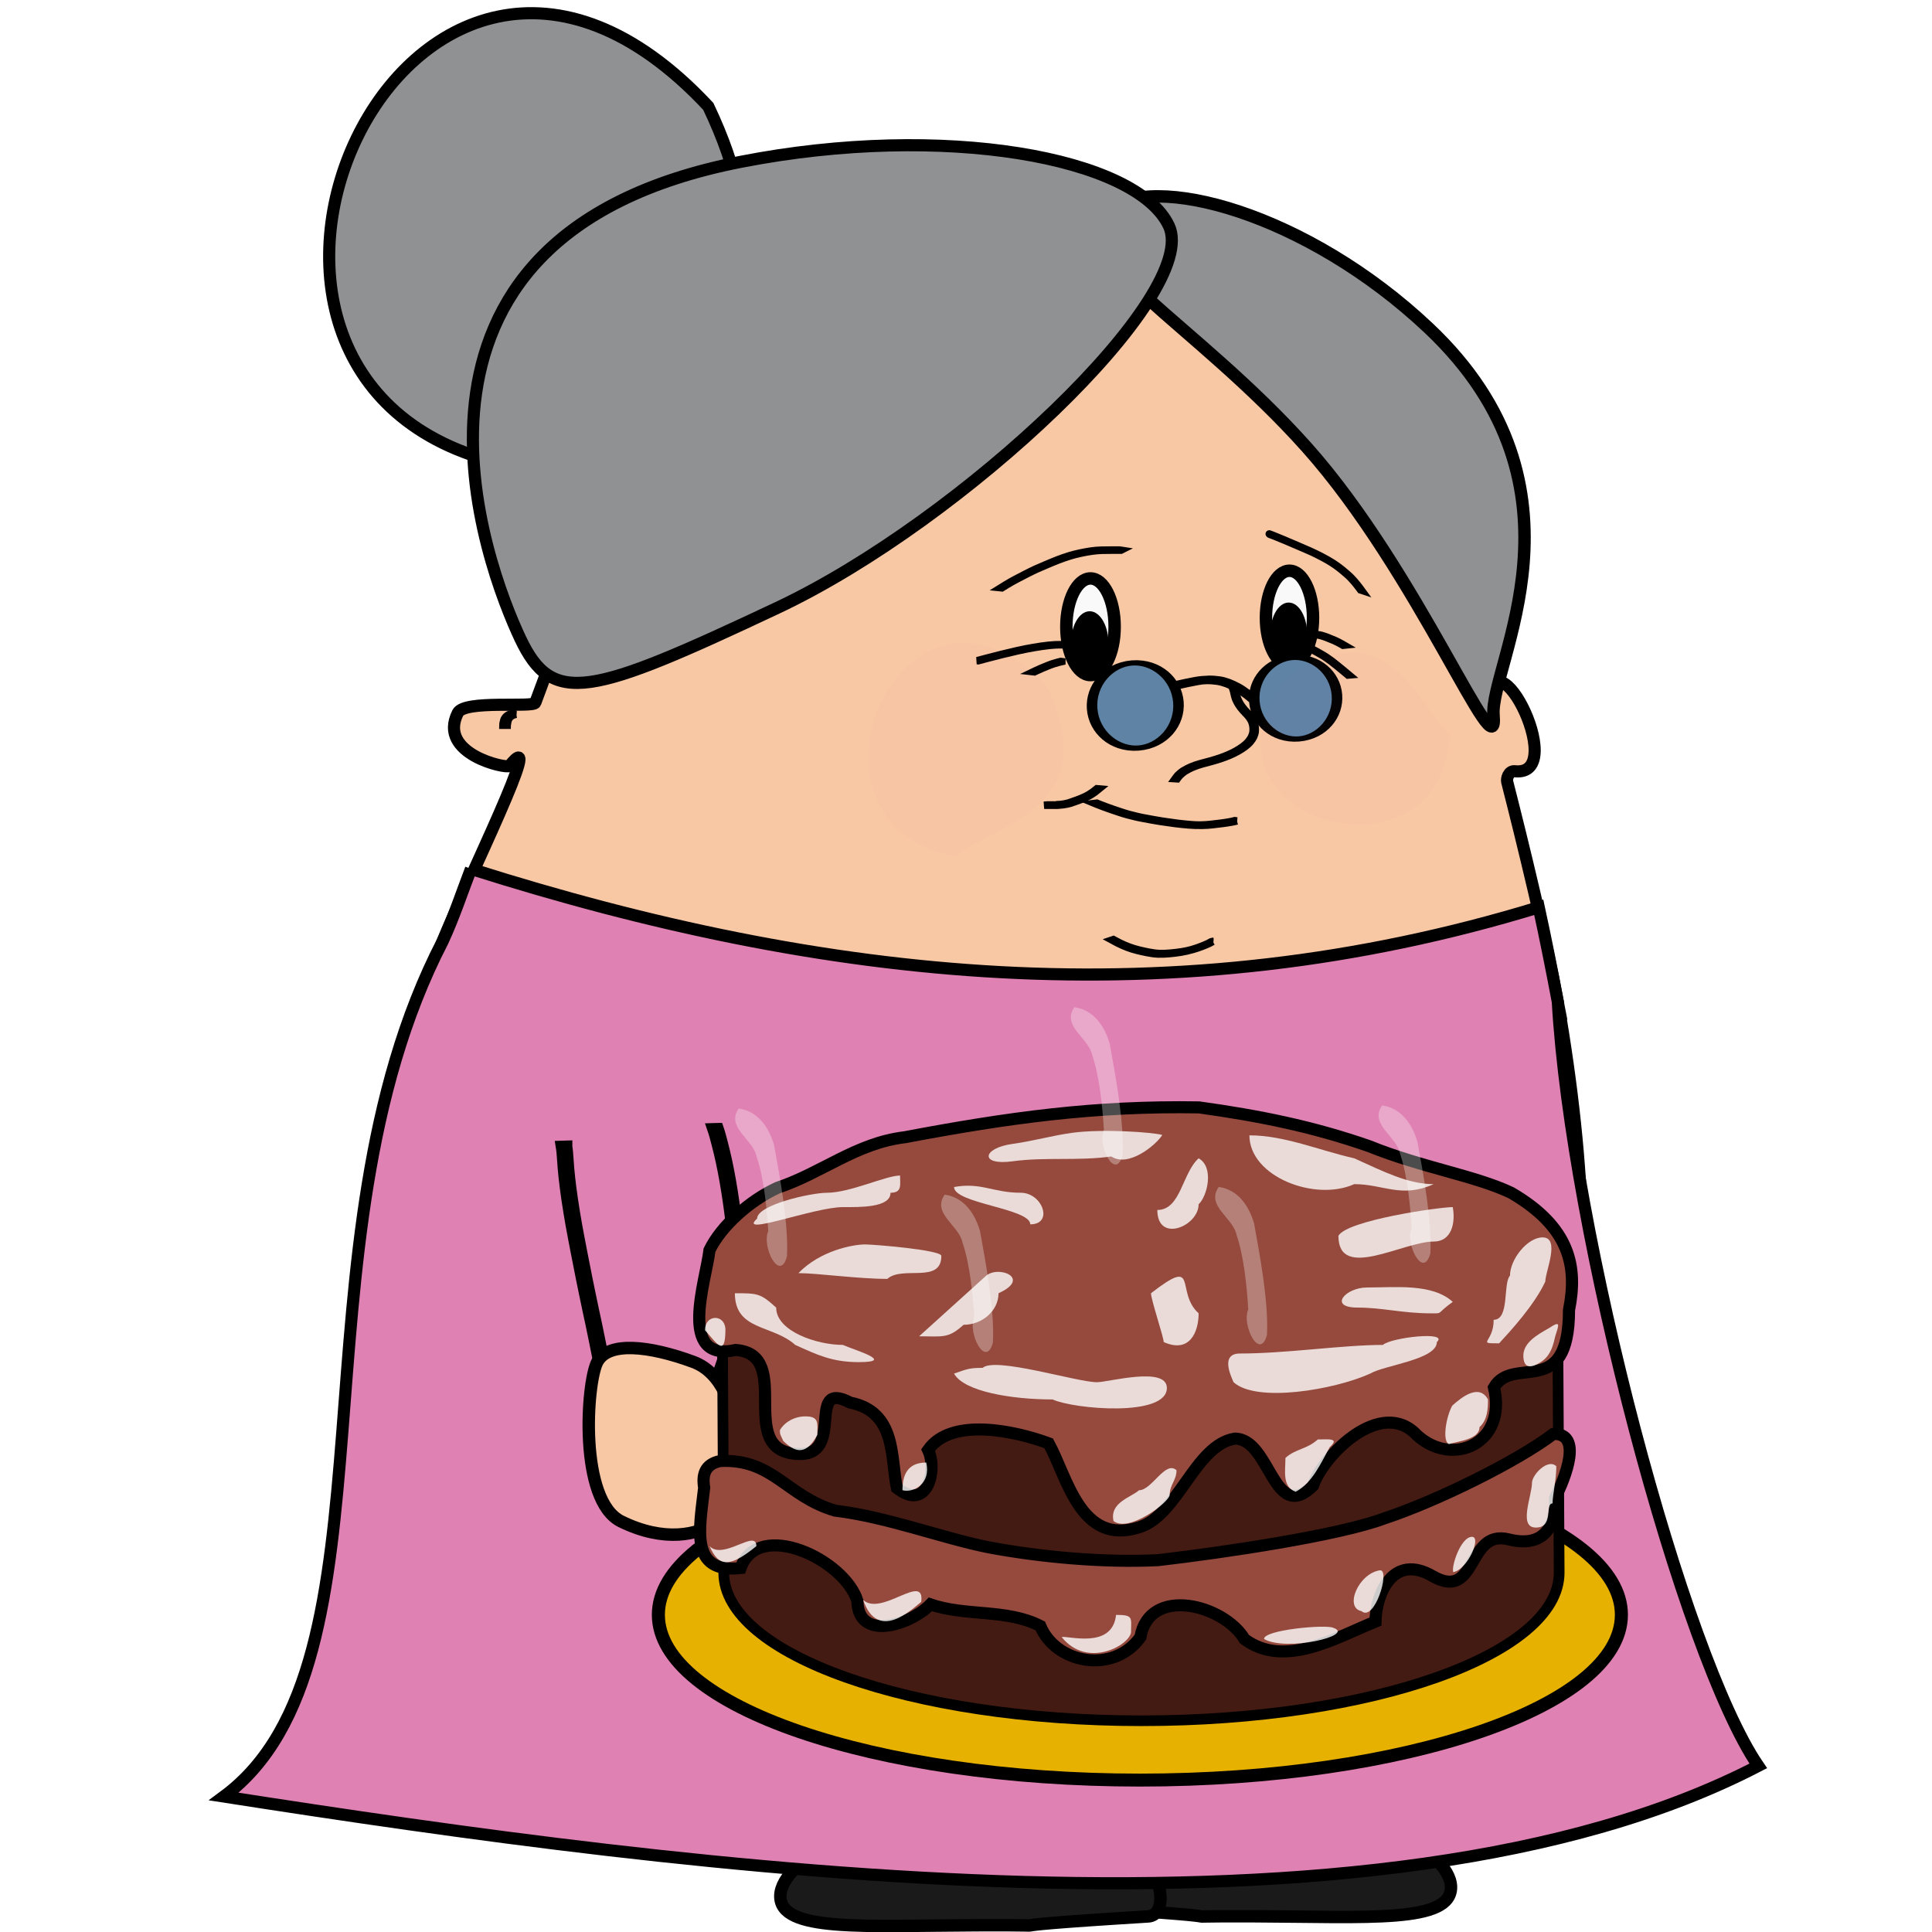 <?xml version="1.0" encoding="UTF-8" standalone="no"?>
<svg
   xmlns:dc="http://purl.org/dc/elements/1.1/"
   xmlns:cc="http://creativecommons.org/ns#"
   xmlns:rdf="http://www.w3.org/1999/02/22-rdf-syntax-ns#"
   xmlns:svg="http://www.w3.org/2000/svg"
   xmlns="http://www.w3.org/2000/svg"
   xmlns:xlink="http://www.w3.org/1999/xlink"
   xmlns:sodipodi="http://sodipodi.sourceforge.net/DTD/sodipodi-0.dtd"
   xmlns:inkscape="http://www.inkscape.org/namespaces/inkscape"
   viewBox="0 0 400 400"
   id="svg2"
   version="1.1"
   inkscape:version="0.91 r13725"
   sodipodi:docname="grandmother.svg"
   inkscape:export-filename="/home/milos/AndroidStudioProjects/ChocolateFactory/app/src/main/res/drawable/building_grandma.png"
   inkscape:export-xdpi="90"
   inkscape:export-ydpi="90">
  <sodipodi:namedview
     pagecolor="#ffffff"
     bordercolor="#666666"
     borderopacity="1"
     objecttolerance="10"
     gridtolerance="10"
     guidetolerance="10"
     inkscape:pageopacity="0"
     inkscape:pageshadow="2"
     inkscape:window-width="1920"
     inkscape:window-height="1147"
     id="namedview87"
     showgrid="false"
     inkscape:zoom="2.36"
     inkscape:cx="13.422518"
     inkscape:cy="161.00154"
     inkscape:window-x="0"
     inkscape:window-y="0"
     inkscape:window-maximized="1"
     inkscape:current-layer="svg2" />
  <defs
     id="defs4">
    <filter
       id="a"
       x="-.146"
       y="-.134"
       width="1.292"
       height="1.267">
      <feGaussianBlur
         stdDeviation="7.542"
         id="feGaussianBlur7" />
    </filter>
    <clipPath
       id="ag">
      <g
         transform="matrix(0.738,0,0,0.53,275.94,249.97)"
         id="g20">
        <path
           style="fill:#4b2206"
           inkscape:connector-curvature="0"
           d="m 613.7,1172.8 c 317.15,70.298 455.86,54.254 734.65,-5.21 233.57,-49.819 108,-195.11 432.45,-187.57 -53.844,251.88 -57.205,407.72 -125.05,765.91 -66.157,235.73 -176.33,237.22 -661.59,245.18 -485.26,7.957 -558.98,-82.352 -609.71,-281.65 -64.534,-259.05 -75.643,-554.58 -151.1,-721.62 131.54,50.55 230.2,151.68 380.35,184.96 z"
           id="path22" />
        <path
           style="fill:url(#p)"
           inkscape:connector-curvature="0"
           d="m 393.74,1066 110.87,52.103 -15.293,635.65 -95.579,-687.75"
           id="path24" />
        <path
           style="fill:url(#u)"
           inkscape:connector-curvature="0"
           d="m 581.05,1206.6 78.966,64.278 -35.422,656.51 -43.544,-720.79"
           id="path26" />
        <path
           style="fill:url(#v)"
           inkscape:connector-curvature="0"
           d="m 740.03,1221.1 103.59,66.939 -47.207,672.67 -56.388,-739.61"
           id="path28" />
        <path
           style="fill:url(#w)"
           inkscape:connector-curvature="0"
           d="m 914.98,1166.2 100.28,70.018 -48.071,727.9 -52.205,-797.92"
           id="path30" />
        <path
           style="fill:url(#x)"
           inkscape:connector-curvature="0"
           d="m 1068.4,1151.3 82.484,63.105 -14.968,747.52 -67.516,-810.63"
           id="path32" />
        <path
           style="fill:url(#y)"
           inkscape:connector-curvature="0"
           d="m 1230.6,1144.7 101.59,60.476 -14.012,737.8 -87.576,-798.28"
           id="path34" />
        <path
           style="fill:url(#z)"
           inkscape:connector-curvature="0"
           d="m 1400.3,1075.7 95.4,62.15 -13.159,758.24 -82.242,-820.39"
           id="path36" />
        <path
           style="fill:url(#aa)"
           inkscape:connector-curvature="0"
           d="m 1543.3,1010.6 99.306,58.924 -40.857,668.6 -58.448,-727.53"
           id="path38" />
        <path
           style="fill:#844426"
           inkscape:connector-curvature="0"
           d="m 1860.8,874.24 c 0,189.58 -377.23,406.36 -838.39,406.36 -461.16,0 -838.39,-178.36 -838.39,-367.95 0,-189.58 377.23,-336.29 838.39,-336.29 461.16,0 838.39,108.29 838.39,297.87 z"
           id="path40" />
        <path
           style="fill:url(#ab)"
           inkscape:connector-curvature="0"
           d="m 1814.2,789.28 c 0,181.21 -329.46,401.46 -795.76,401.46 -466.3,0 -799.23,-204.8 -799.23,-386.01 0,-181.21 312.13,-343.55 778.42,-343.55 466.3,0 816.56,146.9 816.56,328.11 z"
           id="path42" />
        <path
           style="fill:url(#ac)"
           inkscape:connector-curvature="0"
           d="m 1671.8,620.75 c 0,150.84 -265.51,382.21 -653.66,382.21 -388.15,0 -674.02,-218.51 -674.02,-369.36 0,-150.84 259.82,-285.98 647.96,-285.98 388.15,0 679.71,122.28 679.71,273.12 z"
           id="path44" />
        <path
           style="fill:url(#ad)"
           inkscape:connector-curvature="0"
           d="m 982.52,17.457 c 0,0 -7.928,165.86 -144.09,227.09 -122.03,43.886 -362.27,59.372 -372.09,218.44 0,116.13 243.95,277.97 542.79,277.97 298.84,0 479.4,-171.72 479.4,-287.85 1.826,-199.82 -400.48,-305.41 -506,-435.66 z"
           id="path46" />
      </g>
    </clipPath>
    <filter
       id="ae"
       x="-0.062"
       y="-0.212"
       width="1.124"
       height="1.423">
      <feGaussianBlur
         stdDeviation="28.593"
         id="feGaussianBlur17" />
    </filter>
    <clipPath
       id="ah">
      <g
         transform="matrix(0.966,0,0,0.694,67.495,256.23)"
         id="g64">
        <path
           style="fill:#4b2206"
           inkscape:connector-curvature="0"
           d="m 613.7,1172.8 c 317.15,70.298 455.86,54.254 734.65,-5.21 233.57,-49.819 108,-195.11 432.45,-187.57 -53.844,251.88 -57.205,407.72 -125.05,765.91 -66.157,235.73 -176.33,237.22 -661.59,245.18 -485.26,7.957 -558.98,-82.352 -609.71,-281.65 -64.534,-259.05 -75.643,-554.58 -151.1,-721.62 131.54,50.55 230.2,151.68 380.35,184.96 z"
           id="path66" />
        <path
           style="fill:url(#p)"
           inkscape:connector-curvature="0"
           d="m 393.74,1066 110.87,52.103 -15.293,635.65 -95.579,-687.75"
           id="path68" />
        <path
           style="fill:url(#u)"
           inkscape:connector-curvature="0"
           d="m 581.05,1206.6 78.966,64.278 -35.422,656.51 -43.544,-720.79"
           id="path70" />
        <path
           style="fill:url(#v)"
           inkscape:connector-curvature="0"
           d="m 740.03,1221.1 103.59,66.939 -47.207,672.67 -56.388,-739.61"
           id="path72" />
        <path
           style="fill:url(#w)"
           inkscape:connector-curvature="0"
           d="m 914.98,1166.2 100.28,70.018 -48.071,727.9 -52.205,-797.92"
           id="path74" />
        <path
           style="fill:url(#x)"
           inkscape:connector-curvature="0"
           d="m 1068.4,1151.3 82.484,63.105 -14.968,747.52 -67.516,-810.63"
           id="path76" />
        <path
           style="fill:url(#y)"
           inkscape:connector-curvature="0"
           d="m 1230.6,1144.7 101.59,60.476 -14.012,737.8 -87.576,-798.28"
           id="path78" />
        <path
           style="fill:url(#z)"
           inkscape:connector-curvature="0"
           d="m 1400.3,1075.7 95.4,62.15 -13.159,758.24 -82.242,-820.39"
           id="path80" />
        <path
           style="fill:url(#aa)"
           inkscape:connector-curvature="0"
           d="m 1543.3,1010.6 99.306,58.924 -40.857,668.6 -58.448,-727.53"
           id="path82" />
        <path
           style="fill:#844426"
           inkscape:connector-curvature="0"
           d="m 1860.8,874.24 c 0,189.58 -377.23,406.36 -838.39,406.36 -461.16,0 -838.39,-178.36 -838.39,-367.95 0,-189.58 377.23,-336.29 838.39,-336.29 461.16,0 838.39,108.29 838.39,297.87 z"
           id="path84" />
        <path
           style="fill:url(#ab)"
           inkscape:connector-curvature="0"
           d="m 1814.2,789.28 c 0,181.21 -329.46,401.46 -795.76,401.46 -466.3,0 -799.23,-204.8 -799.23,-386.01 0,-181.21 312.13,-343.55 778.42,-343.55 466.3,0 816.56,146.9 816.56,328.11 z"
           id="path86" />
        <path
           style="fill:url(#ac)"
           inkscape:connector-curvature="0"
           d="m 1671.8,620.75 c 0,150.84 -265.51,382.21 -653.66,382.21 -388.15,0 -674.02,-218.51 -674.02,-369.36 0,-150.84 259.82,-285.98 647.96,-285.98 388.15,0 679.71,122.28 679.71,273.12 z"
           id="path88" />
        <path
           style="fill:url(#ad)"
           inkscape:connector-curvature="0"
           d="m 982.52,17.457 c 0,0 -7.928,165.86 -144.09,227.09 -122.03,43.886 -362.27,59.372 -372.09,218.44 0,116.13 243.95,277.97 542.79,277.97 298.84,0 479.4,-171.72 479.4,-287.85 1.826,-199.82 -400.48,-305.41 -506,-435.66 z"
           id="path90" />
      </g>
    </clipPath>
    <filter
       id="filter3513"
       x="-0.062"
       y="-0.212"
       width="1.124"
       height="1.423">
      <feGaussianBlur
         stdDeviation="28.593"
         id="feGaussianBlur3515" />
    </filter>
    <linearGradient
       id="p"
       x1="472.43"
       x2="586.68"
       y1="1444.2"
       y2="1447.3"
       gradientTransform="matrix(0.875,0,0,1.193,-0.043,-403.31)"
       gradientUnits="userSpaceOnUse"
       xlink:href="#a-3" />
    <linearGradient
       id="a-3">
      <stop
         stop-color="#1e0c00"
         offset="0"
         id="stop12" />
      <stop
         stop-color="#1e0c00"
         stop-opacity="0"
         offset="1"
         id="stop14" />
    </linearGradient>
    <linearGradient
       id="u"
       x1="472.43"
       x2="586.68"
       y1="1444.2"
       y2="1447.3"
       gradientTransform="matrix(0.639,0.082,-0.046,1.235,349.59,-350.92)"
       gradientUnits="userSpaceOnUse"
       xlink:href="#a-3" />
    <linearGradient
       id="v"
       x1="472.43"
       x2="586.68"
       y1="1444.2"
       y2="1447.3"
       gradientTransform="matrix(0.839,0.092,-0.061,1.266,437.85,-378.89)"
       gradientUnits="userSpaceOnUse"
       xlink:href="#a-3" />
    <linearGradient
       id="w"
       x1="472.43"
       x2="586.68"
       y1="1444.2"
       y2="1447.3"
       gradientTransform="matrix(0.814,0.081,-0.064,1.369,627.23,-555.91)"
       gradientUnits="userSpaceOnUse"
       xlink:href="#a-3" />
    <linearGradient
       id="x"
       x1="472.43"
       x2="586.68"
       y1="1444.2"
       y2="1447.3"
       gradientTransform="matrix(0.654,0.014,-0.007,1.404,782.58,-583.61)"
       gradientUnits="userSpaceOnUse"
       xlink:href="#a-3" />
    <linearGradient
       id="y"
       x1="472.43"
       x2="586.68"
       y1="1444.2"
       y2="1447.3"
       gradientTransform="matrix(0.802,0,0,1.385,869.83,-560.75)"
       gradientUnits="userSpaceOnUse"
       xlink:href="#a-3" />
    <linearGradient
       id="z"
       x1="472.43"
       x2="586.68"
       y1="1444.2"
       y2="1447.3"
       gradientTransform="matrix(0.753,0,0,1.423,1061.4,-676.94)"
       gradientUnits="userSpaceOnUse"
       xlink:href="#a-3" />
    <linearGradient
       id="aa"
       x1="472.43"
       x2="586.68"
       y1="1444.2"
       y2="1447.3"
       gradientTransform="matrix(0.802,0.032,-0.05,1.256,1244.9,-550.64)"
       gradientUnits="userSpaceOnUse"
       xlink:href="#a-3" />
    <radialGradient
       id="ab"
       cx="884.72"
       cy="1449.2"
       r="797.49"
       gradientTransform="matrix(1.099,-1.306,1.322,1.113,-1862,813.78)"
       gradientUnits="userSpaceOnUse"
       xlink:href="#af" />
    <linearGradient
       id="af">
      <stop
         stop-color="#045858"
         offset="0"
         id="stop7" />
      <stop
         stop-color="#07a1a1"
         offset="1"
         id="stop9" />
    </linearGradient>
    <radialGradient
       id="ac"
       cx="1075.1"
       cy="1071.6"
       r="663.84"
       gradientTransform="matrix(2.019,-1.698,1.776,2.112,-3064.9,451.65)"
       gradientUnits="userSpaceOnUse">
      <stop
         stop-color="#058080"
         offset="0"
         id="stop58" />
      <stop
         stop-color="#046161"
         offset="1"
         id="stop60" />
    </radialGradient>
    <radialGradient
       id="ad"
       cx="1112.8"
       cy="652.07"
       r="511.1"
       gradientTransform="matrix(1.987,-0.174,0.2,2.294,-1459.3,-979.39)"
       gradientUnits="userSpaceOnUse"
       xlink:href="#af" />
    <radialGradient
       id="ak"
       cx="-933.2"
       cy="919.97"
       r="194.32"
       gradientTransform="matrix(-0.055,6.7849897e-5,-6.6211783e-5,-0.054,21.468,328.111)"
       gradientUnits="userSpaceOnUse">
      <stop
         stop-color="#f55"
         offset="0"
         id="stop99" />
      <stop
         stop-color="#d40000"
         offset=".29"
         id="stop101" />
      <stop
         stop-color="#800000"
         offset="1"
         id="stop103" />
    </radialGradient>
    <filter
       style="color-interpolation-filters:sRGB"
       id="ai">
      <feGaussianBlur
         stdDeviation="2.123"
         id="feGaussianBlur96" />
    </filter>
    <filter
       style="color-interpolation-filters:sRGB"
       id="aj">
      <feGaussianBlur
         stdDeviation="0.734"
         id="feGaussianBlur93" />
    </filter>
  </defs>
  <g
     transform="matrix(0.326,0,0,0.326,232.973,11.483)"
     id="g9">
    <path
       d="m 274.72,600.98 c 75.178,433.75 -121.39,525.74 -577.52,448.29 -107.88,-38.49 -247.53,-197.27 -130.76,-486.62 15.375,-38.099 66.587,-141.25 42.457,-111.46 -1.607,1.984 -45.914,-7.446 -32.79,-33.652 4.203,-8.392 48.014,-3.185 49.234,-6.494 67.882,-184.05 115.41,-305.53 295.38,-305.53 170.83,0 254.9,125.91 308.8,308.35 1.66,5.618 0.966,12.857 0.877,6.955 -1.023,-68.267 53.442,37.565 17.093,33.77 -4.199,-0.439 -5.389,4.938 -4.947,6.665 9.991,39.061 24.583,99.299 32.176,139.73 z"
       id="path11"
       inkscape:connector-curvature="0"
       style="fill:#f8c7a3;fill-rule:evenodd;stroke:#000000;stroke-width:7.7" />
    <path
       d="m 206.87,1163.1 c 0.369,23.138 -52.465,18.963 -125.18,18.678 -72.715,-0.285 18.225,2.174 -108.52,-5.609 -21.695,-1.332 -0.597,-83.072 101.23,-75.144 72.538,5.647 132.1,38.938 132.47,62.075 z"
       id="path13"
       inkscape:connector-curvature="0"
       style="fill:#1a1a1a;stroke:#000000;stroke-width:7.9" />
    <path
       d="m -219.07,1168.8 c -0.369,23.138 52.465,18.963 125.18,18.678 72.715,-0.285 -18.225,2.174 108.52,-5.609 21.695,-1.332 0.597,-83.072 -101.23,-75.144 -72.538,5.647 -132.1,38.938 -132.47,62.075 z"
       id="path15"
       inkscape:connector-curvature="0"
       style="fill:#1a1a1a;stroke:#000000;stroke-width:7.9" />
    <path
       d="m -415.53,516.59 c -5.806,15.21 -11.003,30.908 -18.031,46.062 -99.362,192.32 -24.167,458.14 -138.93,543.08 296.78,46.213 734.67,105.01 974.51,-19.458 -47.776,-69.95 -118.9,-338.15 -127.31,-485.31 -3.771,-20.08 -7.781,-40.105 -12.094,-59.969 -231.54,70.836 -452.48,47.192 -678.16,-24.406 z"
       id="path17"
       inkscape:connector-curvature="0"
       style="fill:#df81b3;stroke:#000000;stroke-width:7.7" />
    <path
       d="m -12.509,99.118 c -29.089,25.976 57.101,70.612 127.79,149.77 70.689,79.158 121.96,209.01 118.62,170.15 C 231.188,387.45 301.043,275.408 192.71,173.148 115.534,100.296 16.58,73.138 -12.51,99.116 Z"
       id="path19"
       inkscape:connector-curvature="0"
       style="fill:#909193;stroke:#000000;stroke-width:7.9" />
    <path
       d="M -388.83,260.68 C -628.09,214.104 -455.5,-171.84 -264.82,32.34 -186.526,196.87 -337.197,218 -388.83,260.68 Z"
       id="path21"
       inkscape:connector-curvature="0"
       style="fill:#909193;stroke:#000000;stroke-width:7.7" />
    <path
       d="m 27.691,108.19 c 20.503,43.542 -130.36,186.93 -248.85,242.72 -118.49,55.79 -142.6,62.87 -163.1,19.328 -20.5,-43.542 -103.05,-255.25 140.28,-302.72 128.55,-25.079 251.17,-2.87 271.67,40.672 z"
       id="path23"
       inkscape:connector-curvature="0"
       style="fill:#909193;stroke:#000000;stroke-width:7.7" />
    <g
       transform="matrix(0.698,0,0,0.698,132.21,743.4)"
       id="g25"
       style="stroke:#000000">
      <path
         d="m -18.571,-553.35 c 0,23.669 -9.594,42.857 -21.429,42.857 -11.835,0 -21.429,-19.188 -21.429,-42.857 0,-23.669 9.594,-42.857 21.429,-42.857 11.835,0 21.429,19.188 21.429,42.857 z"
         id="path27"
         inkscape:connector-curvature="0"
         style="fill:#f9f9f9;stroke-width:11.312" />
      <path
         transform="matrix(1,0,0,1.476,-2.857,235.27)"
         d="m -25.714,-524.07 c 0,8.284 -5.436,15 -12.143,15 -6.707,0 -12.143,-6.716 -12.143,-15 0,-8.284 5.436,-15 12.143,-15 6.707,0 12.143,6.716 12.143,15 z"
         id="path29"
         inkscape:connector-curvature="0"
         style="stroke-width:9.31" />
    </g>
    <g
       transform="matrix(0.716,0,0,0.716,6.56,759.02)"
       id="g31"
       style="stroke:#000000">
      <path
         d="m -18.571,-553.35 c 0,23.669 -9.594,42.857 -21.429,42.857 -11.835,0 -21.429,-19.188 -21.429,-42.857 0,-23.669 9.594,-42.857 21.429,-42.857 11.835,0 21.429,19.188 21.429,42.857 z"
         id="path33"
         inkscape:connector-curvature="0"
         style="fill:#f9f9f9;stroke-width:11.036" />
      <path
         transform="matrix(1,0,0,1.476,-2.857,235.27)"
         d="m -25.714,-524.07 c 0,8.284 -5.436,15 -12.143,15 -6.707,0 -12.143,-6.716 -12.143,-15 0,-8.284 5.436,-15 12.143,-15 6.707,0 12.143,6.716 12.143,15 z"
         id="path35"
         inkscape:connector-curvature="0"
         style="stroke-width:9.083" />
    </g>
    <g
       transform="matrix(0.807,-0.064,0.064,0.807,147.3,788.4)"
       id="g37"
       style="stroke:#000000">
      <path
         d="m -114.7,-487.79 c -3.33,0.116 2.438,-0.522 2.837,-0.587 2.306,-0.404 4.609,-0.825 6.919,-1.204 2.686,-0.438 5.382,-0.81 8.08,-1.163 2.878,-0.374 5.762,-0.695 8.648,-1 3.574,-0.364 7.177,-0.33 10.761,-0.158 2.731,0.165 5.432,0.631 8.098,1.227 2.498,0.569 4.878,1.514 7.202,2.575 2.348,1.127 4.583,2.47 6.795,3.84 2.414,1.504 4.572,3.358 6.73,5.197 1.387,1.167 2.694,2.423 3.973,3.707 l -1.977,0.155 c -1.279,-1.278 -2.585,-2.527 -3.97,-3.691 -2.154,-1.834 -4.315,-3.675 -6.729,-5.167 -2.211,-1.363 -4.443,-2.702 -6.794,-3.815 -2.322,-1.048 -4.701,-1.979 -7.196,-2.534 -2.665,-0.584 -5.364,-1.044 -8.092,-1.194 -2.879,-0.128 -3.466,-0.152 -6.845,0.146 -2.885,0.304 -5.769,0.623 -8.646,0.996 -2.697,0.352 -5.393,0.722 -8.078,1.157 -2.309,0.377 -4.611,0.795 -6.914,1.205 -2.24,0.378 -4.498,0.663 -6.777,0.621 l 1.971,-0.312 z"
         id="path39"
         inkscape:connector-curvature="0"
         style="stroke-width:6.3" />
      <path
         transform="matrix(1.517,0,0,0.748,49.671,-58.091)"
         d="m -18.571,-553.35 c 0,23.669 -9.594,42.857 -21.429,42.857 -11.835,0 -21.429,-19.188 -21.429,-42.857 0,-23.669 9.594,-42.857 21.429,-42.857 11.835,0 21.429,19.188 21.429,42.857 z"
         id="path41"
         inkscape:connector-curvature="0"
         style="fill:#5e83a4;stroke-width:5.451" />
      <path
         transform="matrix(1.584,0,0,0.781,-73.519,-44.073)"
         d="m -18.571,-553.35 c 0,23.669 -9.594,42.857 -21.429,42.857 -11.835,0 -21.429,-19.188 -21.429,-42.857 0,-23.669 9.594,-42.857 21.429,-42.857 11.835,0 21.429,19.188 21.429,42.857 z"
         id="path43"
         inkscape:connector-curvature="0"
         style="fill:#5e83a4;stroke-width:5.221" />
    </g>
    <path
       d="m 91.868,304.073 c -0.145,-0.068 -0.306,-0.111 -0.435,-0.206 -0.199,-0.146 0.467,0.161 0.699,0.243 0.636,0.224 1.266,0.466 1.895,0.709 2.237,0.879 4.452,1.812 6.668,2.743 2.86,1.206 5.713,2.428 8.566,3.649 2.751,1.18 5.507,2.346 8.239,3.569 2.692,1.203 5.331,2.519 7.94,3.892 2.146,1.112 4.236,2.326 6.291,3.599 1.848,1.166 3.612,2.457 5.338,3.796 1.557,1.229 3.038,2.549 4.54,3.843 1.444,1.219 2.717,2.617 3.962,4.034 1.21,1.383 2.357,2.818 3.458,4.288 0.703,0.946 0.355,0.473 1.044,1.421 l -0.66,-0.22 c -0.689,-0.947 -0.341,-0.474 -1.044,-1.419 -1.101,-1.469 -2.249,-2.902 -3.459,-4.283 -1.245,-1.415 -2.52,-2.808 -3.965,-4.025 -1.501,-1.295 -2.982,-2.614 -4.54,-3.84 -1.725,-1.337 -3.49,-2.625 -5.338,-3.789 -2.054,-1.271 -4.144,-2.483 -6.29,-3.594 -2.208,-1.16 -4.436,-2.281 -6.702,-3.324 -2.732,-1.224 -5.489,-2.39 -8.24,-3.571 -2.853,-1.221 -5.705,-2.442 -8.564,-3.648 -2.213,-0.93 -4.426,-1.862 -6.66,-2.74 -1.141,-0.441 -2.306,-0.815 -3.422,-1.315 l 0.679,0.188 z"
       id="path45"
       inkscape:connector-curvature="0"
       style="fill:#5e83a4;stroke:#000000;stroke-width:4.7" />
    <path
       d="m -2.759,314.21 -1.75,-3e-4 -4.199,-5e-4 c -1.995,-0.011 -3.99,0 -5.984,0.065 -2.18,0.048 -4.349,0.265 -6.508,0.557 -2.316,0.331 -4.613,0.779 -6.903,1.254 -2.399,0.489 -4.763,1.125 -7.108,1.823 -2.506,0.757 -4.962,1.661 -7.408,2.59 -2.38,0.92 -4.729,1.918 -7.081,2.909 -2.196,0.918 -4.382,1.859 -6.555,2.83 -2.151,0.985 -4.264,2.05 -6.375,3.117 -2.153,1.095 -4.293,2.214 -6.43,3.34 -2.086,1.091 -4.12,2.276 -6.141,3.483 -1.061,0.637 -2.112,1.291 -3.162,1.945 l -0.687,-0.07 c 1.05,-0.655 2.101,-1.309 3.162,-1.947 2.021,-1.208 4.054,-2.395 6.141,-3.487 2.137,-1.126 4.278,-2.245 6.431,-3.341 2.111,-1.068 4.223,-2.135 6.374,-3.121 2.173,-0.972 4.36,-1.914 6.556,-2.831 2.352,-0.991 4.702,-1.989 7.082,-2.911 2.446,-0.93 4.902,-1.836 7.408,-2.595 2.345,-0.7 4.709,-1.339 7.108,-1.829 2.29,-0.476 4.587,-0.925 6.903,-1.259 2.159,-0.295 4.328,-0.515 6.508,-0.564 1.994,-0.071 3.987,-0.079 5.982,-0.068 l 4.194,-5e-4 1.745,-3e-4 0.697,0.11 z"
       id="path47"
       inkscape:connector-curvature="0"
       style="fill:#5e83a4;stroke:#000000;stroke-width:4.7" />
    <path
       d="m -386.714,418.393 c -1.121,0.192 -2.142,0.56 -3.095,1.176 -0.942,0.65 -1.602,1.528 -2.038,2.574 -0.331,0.891 -0.392,1.846 -0.595,2.768 -0.043,0.151 -0.017,0.308 -0.025,0.46 l -2.827,0.012 c 0,-0.179 -0.01,-0.358 0.028,-0.535 0.194,-0.939 0.291,-1.902 0.6,-2.813 0.432,-1.098 1.087,-2.036 2.049,-2.742 0.948,-0.663 1.957,-1.093 3.106,-1.279 l 2.797,0.378 z"
       id="path49"
       inkscape:connector-curvature="0"
       style="fill:#5e83a4;stroke:#000000;stroke-width:4.7" />
    <path
       d="m 69.939,402.796 c 0.282,0.838 0.418,1.714 0.601,2.576 0.229,1.151 0.536,2.28 0.954,3.376 0.474,1.168 1.081,2.268 1.742,3.339 0.751,1.226 1.667,2.336 2.589,3.435 0.987,1.126 2.058,2.174 3.069,3.278 0.899,0.976 1.644,2.071 2.307,3.217 0.6,1.123 0.979,2.33 1.215,3.576 0.219,1.188 0.238,2.397 0.155,3.598 -0.101,1.181 -0.455,2.307 -0.932,3.385 -0.573,1.262 -1.396,2.375 -2.271,3.44 -1.014,1.169 -2.208,2.158 -3.432,3.097 -1.334,1 -2.761,1.864 -4.202,2.699 -1.608,0.921 -3.284,1.712 -4.976,2.465 -1.797,0.792 -3.639,1.474 -5.491,2.123 -1.95,0.677 -3.93,1.263 -5.917,1.821 -2.081,0.553 -4.167,1.082 -6.237,1.675 -2.043,0.536 -4.035,1.236 -5.989,2.032 -1.617,0.687 -3.18,1.49 -4.691,2.385 -1.303,0.785 -2.48,1.748 -3.571,2.804 -0.692,0.703 -1.282,1.493 -1.853,2.293 l -1.402,-0.087 c 0.573,-0.808 1.164,-1.605 1.855,-2.318 1.09,-1.067 2.269,-2.041 3.574,-2.837 1.511,-0.904 3.078,-1.71 4.696,-2.406 1.954,-0.804 3.946,-1.511 5.992,-2.047 2.07,-0.594 4.154,-1.128 6.237,-1.675 1.986,-0.555 3.965,-1.138 5.915,-1.812 1.851,-0.646 3.692,-1.324 5.489,-2.111 1.691,-0.748 3.366,-1.534 4.974,-2.45 1.439,-0.83 2.864,-1.691 4.199,-2.681 1.221,-0.93 2.412,-1.909 3.428,-3.065 0.873,-1.052 1.694,-2.152 2.267,-3.402 0.477,-1.061 0.829,-2.171 0.931,-3.336 0.083,-1.189 0.064,-2.386 -0.154,-3.562 -0.236,-1.23 -0.614,-2.423 -1.213,-3.529 -0.662,-1.135 -1.408,-2.22 -2.303,-3.187 -1.014,-1.103 -2.086,-2.153 -3.069,-3.284 -0.923,-1.105 -1.841,-2.222 -2.592,-3.455 -0.663,-1.079 -1.271,-2.188 -1.744,-3.365 -0.417,-1.104 -0.725,-2.24 -0.956,-3.398 -0.181,-0.856 -0.318,-1.725 -0.603,-2.555 l 1.409,-0.051 z"
       id="path51"
       inkscape:connector-curvature="0"
       style="fill:#5e83a4;stroke:#000000;stroke-width:4.7" />
    <path
       d="m 70.948,486.146 c -1.051,0.291 -2.119,0.503 -3.188,0.713 -1.863,0.361 -3.743,0.623 -5.623,0.878 -2.14,0.287 -4.285,0.534 -6.431,0.77 -2.211,0.264 -4.433,0.39 -6.658,0.44 -3.018,0.079 -6.034,-0.047 -9.041,-0.286 -2.858,-0.22 -5.707,-0.543 -8.552,-0.887 -3.158,-0.404 -6.306,-0.869 -9.453,-1.349 -3.466,-0.547 -6.918,-1.179 -10.363,-1.839 -3.553,-0.608 -7.046,-1.48 -10.526,-2.407 -3.453,-0.949 -6.831,-2.141 -10.221,-3.29 -3.049,-1.042 -6.066,-2.173 -9.062,-3.357 l -1.258,-0.519 1.386,-0.164 1.257,0.517 c 2.994,1.183 6.009,2.312 9.056,3.351 3.388,1.149 6.766,2.338 10.219,3.281 3.479,0.925 6.974,1.787 10.525,2.397 3.446,0.658 6.898,1.289 10.364,1.833 3.147,0.479 6.297,0.942 9.455,1.344 2.846,0.343 5.694,0.663 8.553,0.882 2.228,0.173 4.487,0.31 6.279,0.278 2.224,-0.044 4.446,-0.165 6.656,-0.428 2.146,-0.235 4.29,-0.481 6.43,-0.767 1.878,-0.254 3.756,-0.513 5.617,-0.87 1.067,-0.21 2.135,-0.41 3.182,-0.709 l 1.397,0.188 z"
       id="path53"
       inkscape:connector-curvature="0"
       style="fill:#5e83a4;stroke:#000000;stroke-width:4.7" />
    <path
       d="m -50.104,475.972 2.446,2e-4 3.625,2e-4 c 0.231,0 0.535,0.169 0.692,0 0.153,-0.166 -0.829,0.151 -0.677,-0.016 0.205,-0.226 2.388,-0.209 3.09,-0.289 1.64,-0.177 3.25,-0.509 4.839,-0.944 1.754,-0.566 3.476,-1.224 5.217,-1.827 1.854,-0.622 3.639,-1.419 5.405,-2.254 1.701,-0.805 3.287,-1.816 4.825,-2.894 0.896,-0.654 1.755,-1.358 2.612,-2.062 l 1.398,0.124 c -0.858,0.707 -1.719,1.412 -2.614,2.072 -1.539,1.085 -3.126,2.105 -4.828,2.917 -1.765,0.841 -3.551,1.643 -5.406,2.27 -1.742,0.602 -3.466,1.256 -5.216,1.836 -1.589,0.443 -3.2,0.785 -4.842,0.966 -1.955,0.225 -3.906,0.428 -5.881,0.321 l -3.627,10e-5 -2.449,3e-4 1.393,-0.221 z"
       id="path55"
       inkscape:connector-curvature="0"
       style="fill:#5e83a4;stroke:#000000;stroke-width:4.7" />
    <path
       d="m 55.566,562.721 c -0.687,0.411 -1.394,0.795 -2.113,1.158 -1.474,0.71 -3.009,1.312 -4.543,1.909 -1.9,0.748 -3.853,1.383 -5.825,1.959 -2.562,0.757 -5.177,1.337 -7.823,1.791 -2.459,0.406 -4.942,0.671 -7.428,0.903 -2.339,0.23 -4.687,0.296 -7.037,0.234 -2.283,-0.074 -4.526,-0.459 -6.759,-0.865 -2.13,-0.409 -4.244,-0.883 -6.346,-1.396 -2.165,-0.51 -4.267,-1.2 -6.335,-1.962 -2.07,-0.77 -4.061,-1.693 -6.036,-2.64 -1.298,-0.639 -2.57,-1.32 -3.832,-2.015 l 0.951,-0.318 c 1.262,0.693 2.532,1.373 3.83,2.01 1.973,0.945 3.963,1.865 6.032,2.632 2.067,0.759 4.169,1.444 6.331,1.952 2.101,0.511 4.214,0.984 6.343,1.391 2.23,0.404 4.471,0.782 6.752,0.851 2.348,0.057 4.695,-0.014 7.031,-0.245 2.485,-0.233 4.966,-0.501 7.424,-0.91 1.988,-0.345 3.97,-0.732 5.897,-1.296 1.972,-0.571 3.924,-1.205 5.824,-1.95 1.532,-0.595 3.065,-1.195 4.54,-1.899 0.718,-0.36 1.42,-0.744 2.11,-1.147 l 1.014,-0.146 z"
       id="path57"
       inkscape:connector-curvature="0"
       style="fill:#5e83a4;stroke:#000000;stroke-width:4.7" />
    <path
       d="m 121.21,367.84 c 0.358,3e-4 0.716,-0.01 1.073,0.02 0.799,0.045 1.575,0.236 2.348,0.432 1.302,0.347 2.572,0.796 3.832,1.272 1.584,0.614 3.161,1.242 4.717,1.922 1.518,0.668 2.986,1.438 4.431,2.25 0.922,0.523 0.465,0.261 1.371,0.784 l -0.693,0.073 -1.37,-0.783 c -1.444,-0.81 -2.912,-1.578 -4.429,-2.243 -1.557,-0.679 -3.134,-1.306 -4.718,-1.919 -1.26,-0.474 -2.531,-0.921 -3.834,-1.264 -0.773,-0.195 -1.55,-0.378 -2.349,-0.42 -0.358,-0.021 -0.716,-0.015 -1.074,-0.015 l 0.697,-0.11 z"
       id="path59"
       inkscape:connector-curvature="0"
       style="fill:#5e83a4;stroke:#000000;stroke-width:4.7" />
    <path
       d="m 117.028,376.325 c 0.772,0.122 1.462,0.541 2.143,0.9 1.664,0.841 3.286,1.761 4.906,2.684 2.505,1.37 4.861,2.978 7.149,4.678 2.52,1.94 4.977,3.962 7.433,5.981 l 3.453,2.883 -0.685,0.06 -3.451,-2.882 c -2.456,-2.019 -4.911,-4.041 -7.433,-5.978 -2.291,-1.697 -4.649,-3.301 -7.154,-4.669 -1.622,-0.922 -3.247,-1.84 -4.913,-2.68 -0.678,-0.354 -1.371,-0.778 -2.145,-0.865 l 0.696,-0.11 z"
       id="path61"
       inkscape:connector-curvature="0"
       style="fill:#5e83a4;stroke:#000000;stroke-width:4.7" />
    <path
       d="m -40.261,384.947 c -0.628,0.141 -1.255,0.288 -1.879,0.449 -1.039,0.276 -2.072,0.574 -3.096,0.902 -1.245,0.396 -2.463,0.869 -3.678,1.348 -1.262,0.504 -2.516,1.029 -3.77,1.553 -1.262,0.529 -2.503,1.106 -3.745,1.681 l -1.278,0.605 -0.693,-0.078 c 0.852,-0.408 0.426,-0.206 1.277,-0.606 1.242,-0.575 2.482,-1.154 3.745,-1.684 1.254,-0.524 2.508,-1.048 3.77,-1.554 1.215,-0.479 2.432,-0.956 3.678,-1.353 1.023,-0.33 2.056,-0.629 3.095,-0.906 0.622,-0.162 1.247,-0.312 1.875,-0.45 l 0.699,0.093 z"
       id="path63"
       inkscape:connector-curvature="0"
       style="fill:#5e83a4;stroke:#000000;stroke-width:4.7" />
    <path
       d="m -38.9,374.314 -2.347,-4e-4 c -2.283,-0.043 -4.557,0.151 -6.827,0.358 -3.232,0.329 -6.442,0.835 -9.645,1.37 -3.463,0.574 -6.902,1.28 -10.33,2.036 -3.474,0.784 -6.938,1.614 -10.397,2.465 -3.388,0.846 -6.771,1.717 -10.148,2.606 -1.6,0.417 -3.196,0.853 -4.791,1.286 l -0.679,-0.089 c 1.596,-0.433 3.192,-0.87 4.793,-1.286 3.378,-0.89 6.76,-1.76 10.149,-2.607 3.459,-0.851 6.923,-1.681 10.397,-2.466 3.427,-0.757 6.866,-1.465 10.329,-2.04 3.202,-0.536 6.412,-1.043 9.642,-1.376 2.267,-0.208 4.538,-0.407 6.818,-0.366 l 2.341,-4e-4 0.696,0.11 z"
       id="path65"
       inkscape:connector-curvature="0"
       style="fill:#5e83a4;stroke:#000000;stroke-width:4.7" />
    <path
       d="m -355,692.98 c 0.426,2.662 0.589,5.378 0.775,8.079 0.239,3.969 0.604,7.924 1.029,11.868 0.455,4.468 1.121,8.895 1.725,13.333 0.764,5.303 1.668,10.572 2.567,15.841 1.009,5.773 2.163,11.503 3.248,17.253 1.157,5.999 2.37,11.98 3.542,17.974 1.244,6.288 2.609,12.537 3.901,18.809 1.365,6.237 2.692,12.486 3.947,18.759 0.799,4.167 1.668,8.312 2.509,12.466 l -2.793,0.087 c -0.841,-4.154 -1.709,-8.3 -2.509,-12.467 -1.256,-6.272 -2.584,-12.519 -3.946,-18.756 -1.293,-6.274 -2.658,-12.524 -3.902,-18.813 -1.173,-5.995 -2.388,-11.977 -3.544,-17.977 -1.086,-5.753 -2.241,-11.485 -3.25,-17.261 -0.901,-5.274 -1.805,-10.548 -2.571,-15.856 -0.607,-4.442 -1.274,-8.873 -1.729,-13.346 -0.425,-3.95 -0.79,-7.91 -1.032,-11.885 -0.187,-2.682 -0.349,-5.381 -0.785,-8.022 L -355,692.978 Z"
       id="path67"
       inkscape:connector-curvature="0"
       style="fill:#6d370b;stroke:#000000;stroke-width:7.7" />
    <path
       d="m -258.76,681.8 c 0.978,2.858 1.696,5.793 2.474,8.709 1.03,3.852 1.932,7.736 2.788,11.629 0.905,4.143 1.687,8.311 2.433,12.485 0.774,4.362 1.446,8.74 2.088,13.123 0.662,4.548 1.24,9.107 1.792,13.669 0.552,4.696 1.091,9.394 1.503,14.105 0.39,4.799 0.679,9.605 0.956,14.411 0.351,5.131 0.475,10.27 0.492,15.412 0,4.981 -0.403,9.951 -0.999,14.893 -0.594,4.546 -1.614,9.016 -2.729,13.457 -1.101,4.25 -2.43,8.434 -3.768,12.613 -1.432,4.311 -2.961,8.589 -4.509,12.859 -1.565,4.287 -3.024,8.61 -4.26,13.003 l -0.525,2.091 -2.799,-0.069 0.526,-2.099 c 1.236,-4.4 2.695,-8.73 4.262,-13.023 1.547,-4.267 3.076,-8.541 4.508,-12.848 1.337,-4.174 2.666,-8.351 3.768,-12.595 1.114,-4.43 2.136,-8.887 2.731,-13.422 0.597,-4.93 0.997,-9.889 1.001,-14.858 -0.017,-5.137 -0.142,-10.271 -0.493,-15.397 -0.278,-4.803 -0.568,-9.607 -0.958,-14.403 -0.412,-4.707 -0.952,-9.402 -1.503,-14.095 -0.552,-4.56 -1.131,-9.117 -1.793,-13.662 -0.642,-4.38 -1.315,-8.755 -2.089,-13.114 -0.746,-4.17 -1.529,-8.335 -2.434,-12.474 -0.857,-3.889 -1.759,-7.769 -2.791,-11.617 -0.779,-2.914 -1.502,-5.846 -2.489,-8.7 l 2.817,-0.082 z"
       id="path69"
       inkscape:connector-curvature="0"
       style="fill:#6d370b;stroke:#000000;stroke-width:7.7" />
    <path
       d="m -265.567,854.766 c -0.379,0.012 -0.755,-0.01 -1.126,-0.083 -0.412,-0.07 -0.801,-0.217 -1.181,-0.385 -0.546,-0.271 -1.078,-0.57 -1.608,-0.872 -0.64,-0.363 -1.277,-0.732 -1.906,-1.114 -0.709,-0.444 -1.409,-0.904 -2.107,-1.364 -0.791,-0.513 -1.564,-1.052 -2.34,-1.587 -0.793,-0.55 -1.59,-1.094 -2.394,-1.627 -0.811,-0.535 -1.636,-1.048 -2.468,-1.55 -0.822,-0.5 -1.656,-0.979 -2.493,-1.454 -0.881,-0.496 -1.774,-0.972 -2.68,-1.419 -0.992,-0.493 -1.996,-0.961 -3.01,-1.407 -1.029,-0.464 -2.078,-0.882 -3.135,-1.277 -1.114,-0.413 -2.249,-0.765 -3.388,-1.104 -1.19,-0.345 -2.385,-0.67 -3.587,-0.974 -1.274,-0.321 -2.557,-0.599 -3.845,-0.859 -1.358,-0.27 -2.722,-0.506 -4.086,-0.738 -1.308,-0.221 -2.618,-0.43 -3.929,-0.633 -1.224,-0.19 -2.45,-0.369 -3.676,-0.543 -1.17,-0.165 -2.341,-0.319 -3.513,-0.466 -1.185,-0.149 -2.372,-0.276 -3.559,-0.4 -1.209,-0.125 -2.419,-0.235 -3.629,-0.343 l -3.491,-0.294 c -1.108,-0.09 -2.216,-0.172 -3.324,-0.253 l -1.077,-0.076 0.343,-0.052 c 0.716,0.05 0.357,0.025 1.077,0.076 1.108,0.08 2.216,0.163 3.324,0.253 1.164,0.094 2.327,0.191 3.49,0.295 1.21,0.108 2.42,0.218 3.629,0.344 1.188,0.124 2.375,0.252 3.559,0.401 1.172,0.147 2.343,0.302 3.513,0.467 1.226,0.175 2.452,0.354 3.676,0.544 1.311,0.204 2.621,0.412 3.929,0.634 1.365,0.232 2.729,0.469 4.087,0.739 1.288,0.26 2.571,0.539 3.845,0.861 1.201,0.305 2.397,0.63 3.587,0.975 1.139,0.339 2.274,0.692 3.389,1.106 1.057,0.396 2.106,0.815 3.135,1.279 1.014,0.446 2.018,0.915 3.011,1.408 0.907,0.449 1.8,0.924 2.681,1.421 0.836,0.476 1.671,0.955 2.493,1.455 0.832,0.503 1.657,1.016 2.468,1.552 0.804,0.534 1.601,1.078 2.394,1.628 0.776,0.535 1.55,1.073 2.341,1.586 0.699,0.46 1.398,0.92 2.108,1.363 0.629,0.381 1.266,0.751 1.906,1.113 0.53,0.301 1.061,0.601 1.609,0.868 0.381,0.166 0.77,0.309 1.181,0.377 0.163,0.03 0.154,0.032 0.315,0.05 0.05,0.006 0.191,-0.018 0.152,0.015 -0.14,0.117 -0.258,-0.023 -0.037,0.011 l 0.348,0.055 z"
       id="path71"
       inkscape:connector-curvature="0"
       style="fill:#6d370b;stroke:#000000;stroke-width:7.7" />
    <path
       d="m 170.95,746.79 c -0.098,2.115 -0.534,4.199 -0.907,6.278 -0.637,3.192 -1.265,6.385 -1.971,9.563 -0.786,3.651 -1.806,7.245 -2.777,10.849 -0.961,3.819 -2.109,7.584 -3.305,11.335 -1.263,3.83 -2.634,7.623 -4.183,11.348 -1.516,3.619 -3.358,7.074 -5.278,10.49 -1.938,3.405 -4.123,6.658 -6.285,9.922 -2.133,3.288 -4.588,6.34 -7.187,9.267 -1.759,1.908 -3.609,3.731 -5.46,5.55 l -2.793,-0.223 c 1.85,-1.813 3.696,-3.633 5.459,-5.531 2.599,-2.912 5.055,-5.95 7.185,-9.227 2.158,-3.259 4.345,-6.504 6.284,-9.901 1.916,-3.406 3.763,-6.848 5.277,-10.457 1.551,-3.715 2.919,-7.501 4.183,-11.323 1.194,-3.746 2.345,-7.507 3.303,-11.322 0.969,-3.601 1.989,-7.19 2.775,-10.837 0.705,-3.173 1.329,-6.363 1.965,-9.551 0.367,-2.063 0.8,-4.13 0.896,-6.228 l 2.821,0 z"
       id="path73"
       inkscape:connector-curvature="0"
       style="fill:#6d370b;stroke:#000000;stroke-width:7.7" />
    <path
       d="m 247.32,743.89 c 0,2.174 -0.491,4.317 -0.931,6.435 -0.727,3.238 -1.656,6.426 -2.622,9.599 -1.04,3.543 -2.309,7.011 -3.568,10.481 -1.411,3.901 -3.043,7.715 -4.682,11.524 -1.635,3.91 -3.386,7.77 -5.176,11.611 -1.88,3.931 -3.803,7.841 -5.752,11.738 -2.029,4.034 -4.031,8.082 -6.107,12.092 -2.283,4.388 -4.667,8.722 -7.095,13.031 -2.537,4.585 -5.168,9.117 -7.784,13.657 -2.645,4.51 -5.299,9.014 -7.897,13.551 -2.554,4.388 -5.116,8.773 -7.696,13.147 l -2.791,-0.149 c 2.581,-4.372 5.139,-8.757 7.697,-13.143 2.597,-4.538 5.252,-9.043 7.898,-13.552 2.615,-4.539 5.248,-9.069 7.783,-13.654 2.426,-4.307 4.81,-8.636 7.092,-13.022 2.076,-4.009 4.075,-8.056 6.104,-12.089 1.951,-3.893 3.87,-7.803 5.751,-11.73 1.79,-3.838 3.542,-7.694 5.176,-11.602 1.636,-3.804 3.269,-7.613 4.679,-11.508 1.256,-3.466 2.527,-6.927 3.565,-10.466 0.965,-3.164 1.891,-6.345 2.617,-9.574 0.434,-2.1 0.921,-4.223 0.918,-6.378 l 2.821,0 z"
       id="path75"
       inkscape:connector-curvature="0"
       style="fill:#6d370b;stroke:#000000;stroke-width:7.7" />
    <path
       d="m 178.26,867.168 c -0.763,0.014 -1.424,-0.055 -2.081,-0.427 -0.651,-0.419 -1.222,-0.944 -1.788,-1.469 -0.75,-0.693 -1.515,-1.37 -2.29,-2.037 l -2.489,-2.163 c -0.901,-0.794 -1.803,-1.587 -2.722,-2.362 -0.965,-0.816 -1.987,-1.559 -3.019,-2.288 -1.109,-0.778 -2.253,-1.503 -3.39,-2.237 -1.124,-0.717 -2.261,-1.415 -3.405,-2.1 l -3.454,-2 c -1.167,-0.688 -2.356,-1.337 -3.542,-1.991 -1.167,-0.628 -2.334,-1.256 -3.515,-1.858 -1.145,-0.608 -2.308,-1.182 -3.483,-1.73 -1.172,-0.544 -2.369,-1.032 -3.573,-1.5 -1.209,-0.468 -2.436,-0.886 -3.668,-1.288 -1.24,-0.402 -2.493,-0.761 -3.749,-1.105 -1.273,-0.334 -2.544,-0.675 -3.819,-1.001 -1.287,-0.328 -2.582,-0.623 -3.879,-0.905 l -1.305,-0.273 0.692,-0.095 1.305,0.273 c 1.298,0.283 2.593,0.579 3.88,0.908 l 3.82,1.002 c 1.257,0.345 2.51,0.705 3.75,1.108 1.232,0.403 2.459,0.822 3.668,1.292 1.204,0.47 2.401,0.96 3.574,1.505 1.173,0.545 2.337,1.125 3.483,1.732 1.18,0.603 2.348,1.231 3.515,1.86 1.186,0.655 2.375,1.304 3.542,1.993 1.152,0.665 2.305,1.329 3.454,2.001 1.144,0.686 2.281,1.384 3.405,2.102 1.139,0.734 2.282,1.461 3.391,2.24 1.032,0.731 2.054,1.476 3.02,2.294 0.918,0.775 1.821,1.569 2.723,2.363 l 2.49,2.162 c 0.774,0.668 1.54,1.345 2.291,2.039 0.565,0.52 1.135,1.043 1.789,1.451 0.257,0.137 1.707,0.459 0.684,0.391 l 0.697,0.11 z"
       id="path77"
       inkscape:connector-curvature="0"
       style="fill:#6d370b;stroke:#000000;stroke-width:7.7" />
    <path
       d="m -320.15,931.02 c -26.947,-13.231 -22.036,-87.785 -15.244,-101.12 6.792,-13.335 32.889,-10.6 61.09,-0.183 35.746,13.204 32.452,87.754 15.244,101.12 -11.892,9.235 -34.144,13.414 -61.09,0.183 z"
       id="path79"
       inkscape:connector-curvature="0"
       style="fill:#f8c7a3;stroke:#000000;stroke-width:7.9" />
    <path
       d="m 181.64,855.82 c 17.503,20.467 -12.921,80.225 -23.231,88.814 -10.31,8.589 -30.828,-2.916 -50.36,-21.508 -24.757,-23.565 4.335,-83.892 23.231,-88.814 13.058,-3.401 32.857,1.04 50.36,21.508 z"
       id="path81"
       inkscape:connector-curvature="0"
       style="fill:#f8c7a3;stroke:#000000;stroke-width:7.9" />
    <path
       d="m -108.07,508.68 c -112.78,-21.954 -31.424,-203.87 58.449,-107.63 36.904,77.548 -34.115,87.512 -58.449,107.63 z"
       id="path83"
       inkscape:connector-curvature="0"
       style="opacity:0.165;fill:#df81b3;filter:url(#a)" />
    <path
       transform="matrix(-0.124,-0.878,0.878,-0.124,592.63,414.56)"
       d="m 41.932,-434.32 c -112.78,-21.954 -31.424,-203.87 58.449,-107.63 36.904,77.548 -34.115,87.512 -58.449,107.63 z"
       id="path85"
       inkscape:connector-curvature="0"
       style="opacity:0.165;fill:#df81b3;filter:url(#a)" />
  </g>
  <g
     transform="matrix(1.528,0,0,1.515,117.816,170.157)"
     style="fill-rule:evenodd"
     id="g4-3">
    <g
       style="stroke:#000000"
       id="g6">
      <path
         style="fill:#e6b100;stroke-width:1.77"
         inkscape:connector-curvature="0"
         d="m 142.59,108.36 c 0,12.471 -29.23,22.592 -65.244,22.592 -36.015,0 -65.244,-10.121 -65.244,-22.592 0,-12.471 29.23,-22.592 65.244,-22.592 36.015,0 65.244,10.121 65.244,22.592 z"
         id="path8" />
      <path
         style="fill:#441b13;stroke-width:1.453"
         inkscape:connector-curvature="0"
         d="m 77.344,42.674 c -31.241,0 -56.596,9.065 -56.596,20.235 0,0.518 0.215,39.444 0.215,39.698 0,11.17 25.355,20.235 56.596,20.235 31.241,0 56.596,-9.065 56.596,-20.235 l -0.215,-38.926 0,-0.772 c 0,-11.17 -25.355,-20.235 -56.596,-20.235 z"
         id="path10" />
      <path
         style="fill:#954a3d;stroke-width:1.644"
         inkscape:connector-curvature="0"
         d="m 19.026,58.533 c -0.462,4.154 -4.421,15.395 3.565,13.638 7.971,0.627 -0.124,13.694 8.246,14.206 6.801,0.516 1.07,-10.292 7.243,-7.015 6.294,1.262 5.483,7.471 6.339,11.67 4.158,3.326 5.508,-2.502 4.234,-5.193 3.122,-4.529 11.814,-2.602 16.329,-0.912 2.516,4.586 4.297,14.048 12.239,11.482 5.293,-1.607 7.611,-11.266 13,-12.126 4.851,0.048 5.204,11.751 10.577,6.451 1.465,-4.321 9.301,-12.107 14.1,-6.91 4.834,4.445 12.224,1.106 10.427,-6.527 2.591,-4.517 10.15,1.838 10.166,-10.59 1.163,-5.865 0.211,-11.3 -7.86,-16.026 -4.883,-2.337 -12.126,-3.454 -19.226,-6.362 -7.699,-2.705 -14.924,-4.161 -23.042,-5.298 -14.164,-0.241 -25.948,1.43 -39.863,4.077 -6.569,0.784 -11.245,4.883 -17.236,6.899 -3.773,1.735 -7.654,5.226 -9.238,8.534 z"
         id="path12" />
    </g>
    <g
       style="fill:#ffffff"
       id="g14">
      <g
         style="fill-opacity:0.8"
         id="g16">
        <g
           style="stroke-width:1.25"
           id="g18">
          <path
             inkscape:connector-curvature="0"
             d="m 22.469,64.418 c 0,5.148 5.118,4.273 8.177,7.062 2.99,1.363 5.006,2.354 8.608,2.354 5.106,0 -0.65,-1.669 -2.152,-2.354 -3.543,0 -9.038,-1.87 -9.038,-5.1 -2.123,-1.936 -2.475,-1.962 -5.595,-1.962 z"
             id="path20" />
          <path
             inkscape:connector-curvature="0"
             d="m 52.166,75.402 c 1.345,2.451 7.798,3.531 13.342,3.531 2.937,1.339 15.494,2.446 15.494,-1.569 0,-3.018 -7.944,-0.785 -9.469,-0.785 -2.708,0 -13.789,-3.515 -15.494,-1.962 -1.658,0 -2.047,0.119 -3.873,0.785 z"
             id="path22-6" />
          <path
             inkscape:connector-curvature="0"
             d="m 90.04,76.58 c 3.129,2.853 13.67,1.027 18.507,-1.177 1.91,-1.161 9.038,-1.899 9.038,-4.315 1.68,-1.531 -6.2,-0.625 -7.317,0.392 -5.415,0 -13.112,1.177 -19.367,1.177 -2.614,0 -1.311,2.897 -0.861,3.923 z"
             id="path24-7" />
        </g>
        <path
           style="stroke-width:1.171"
           inkscape:connector-curvature="0"
           d="m 126.02,71.265 c 1.434,-1.566 4.779,-5.211 6.259,-8.445 0,-1.358 2.083,-6.032 -0.368,-6.032 -2.077,0 -4.418,3.021 -4.418,5.228 -0.969,1.058 -0.024,6.032 -2.209,6.032 0,3.176 -2.44,3.217 0.736,3.217 z"
           id="path26-5" />
      </g>
      <g
         style="stroke-width:1.25"
         id="g28">
        <g
           style="fill-opacity:0.8"
           id="g30">
          <path
             inkscape:connector-curvature="0"
             d="m 117.15,49.51 c -3.473,0 -6.813,-1.732 -10.76,-3.531 -4.743,-1.081 -9.459,-3.139 -14.203,-3.139 0,5.639 8.885,9.093 14.203,6.669 3.978,0 6.401,1.987 10.76,0 z"
             id="path32-3" />
          <path
             inkscape:connector-curvature="0"
             d="m 80.384,42.791 c -1.264,-0.373 -8.1,-0.865 -12.237,-0.293 -2.653,0.367 -5.26,1.124 -8.02,1.505 -4.19,0.579 -4.513,3.005 -0.038,2.386 4.429,-0.612 8.774,-0.022 13.385,-0.659 2.283,1.533 5.99,-1.487 6.911,-2.939 z"
             id="path34-5" />
          <path
             inkscape:connector-curvature="0"
             d="m 44.85,48.333 c -1.911,0 -6.762,2.354 -9.899,2.354 -2.157,0 -9.469,1.642 -9.469,3.531 -2.769,2.524 7.705,-1.569 11.62,-1.569 2.268,0 6.456,0.106 6.456,-1.962 1.599,0 1.291,-1.081 1.291,-2.354 z"
             id="path36-6" />
          <path
             inkscape:connector-curvature="0"
             d="m 31.077,61.672 c 2.589,0 8.043,0.785 12.051,0.785 2.039,-1.858 7.317,0.727 7.317,-3.139 0,-0.814 -9.119,-1.569 -10.329,-1.569 -1.664,0 -6.094,0.847 -9.038,3.923 z"
             id="path38-2" />
          <path
             inkscape:connector-curvature="0"
             d="m 47.432,70.302 9.038,-8.239 c 1.677,-1.528 6.254,0.288 1.722,2.354 0,2.404 -2.212,4.315 -4.734,4.315 -2.112,1.925 -2.818,1.569 -6.025,1.569 z"
             id="path40-9" />
          <path
             inkscape:connector-curvature="0"
             d="m 52.166,49.902 c 0,2.256 10.329,2.925 10.329,5.1 3.185,0 1.668,-4.315 -1.291,-4.315 -3.764,0 -5.354,-1.456 -9.038,-0.785 z"
             id="path42-1" />
          <path
             inkscape:connector-curvature="0"
             d="m 85.306,45.979 c -2.252,2.053 -2.41,7.062 -5.595,7.062 0,4.579 5.595,2.231 5.595,-0.785 1.164,-1.061 2.152,-5.058 0,-6.277 z"
             id="path44-2" />
          <path
             inkscape:connector-curvature="0"
             d="m 78.85,64.418 c 0,0.864 1.722,5.997 1.722,6.669 3.483,1.587 4.734,-1.319 4.734,-3.923 -3.243,-2.956 0.179,-7.93 -6.456,-2.746 z"
             id="path46-7" />
          <path
             inkscape:connector-curvature="0"
             d="m 119.74,52.648 c -1.839,0 -14.329,1.799 -15.494,3.923 0,6.228 8.742,0.785 12.912,0.785 2.433,0 2.976,-2.557 2.582,-4.708 z"
             id="path48" />
          <path
             inkscape:connector-curvature="0"
             d="m 119.74,65.595 c -2.785,-2.539 -7.681,-1.962 -11.62,-1.962 -2.936,0 -5.284,2.746 -1.291,2.746 3.413,0 6.102,0.785 9.899,0.785 1.779,0 0.637,0.163 3.013,-1.569 z"
             id="path50" />
        </g>
        <g
           style="fill-opacity:0.3"
           id="g52">
          <path
             inkscape:connector-curvature="0"
             d="m 68.47,25.325 c -1.794,2.579 1.96,4.208 2.413,6.553 1.002,2.946 1.401,7.127 1.588,10.195 -0.937,2.098 1.559,7.113 2.534,3.47 0.234,-4.463 -0.964,-10.879 -1.749,-15.245 -0.685,-2.335 -2.112,-4.58 -4.786,-4.973 z"
             id="path54" />
          <path
             inkscape:connector-curvature="0"
             d="m 110.17,38.748 c -1.794,2.579 1.96,4.208 2.413,6.553 1.002,2.946 1.401,7.127 1.588,10.195 -0.937,2.098 1.559,7.113 2.534,3.47 0.234,-4.463 -0.964,-10.879 -1.749,-15.245 -0.685,-2.335 -2.112,-4.58 -4.786,-4.973 z"
             id="path56" />
          <path
             inkscape:connector-curvature="0"
             d="m 88.031,49.891 c -1.794,2.579 1.96,4.208 2.413,6.553 1.002,2.946 1.401,7.127 1.588,10.195 -0.937,2.098 1.559,7.113 2.534,3.47 0.234,-4.463 -0.964,-10.879 -1.749,-15.245 -0.685,-2.335 -2.112,-4.58 -4.786,-4.973 z"
             id="path58" />
          <path
             inkscape:connector-curvature="0"
             d="m 22.991,39.169 c -1.794,2.579 1.96,4.208 2.413,6.553 1.002,2.946 1.401,7.127 1.588,10.195 -0.937,2.098 1.559,7.113 2.534,3.47 0.234,-4.463 -0.964,-10.879 -1.749,-15.245 -0.685,-2.335 -2.112,-4.58 -4.786,-4.973 z"
             id="path60" />
          <path
             inkscape:connector-curvature="0"
             d="m 50.898,50.942 c -1.794,2.579 1.96,4.208 2.413,6.553 1.002,2.946 1.401,7.127 1.588,10.195 -0.937,2.098 1.559,7.113 2.534,3.47 0.234,-4.463 -0.964,-10.879 -1.749,-15.245 -0.685,-2.335 -2.112,-4.58 -4.786,-4.973 z"
             id="path62" />
        </g>
        <g
           style="fill-opacity:0.8"
           id="g64-0">
          <path
             inkscape:connector-curvature="0"
             d="m 73.774,95.544 c 2.05,1.67 7.611,-2.607 7.611,-3.574 0,-1.384 0.923,-1.976 0.923,-3.364 -1.523,-1.389 -3.326,2.733 -5.074,2.733 -1.071,0.976 -4.018,1.661 -3.46,4.205 z"
             id="path66-9" />
          <path
             inkscape:connector-curvature="0"
             d="m 98.453,91.549 c 2.253,-1.165 3.493,-4.055 4.613,-6.097 1.417,-1.291 -0.21,-1.051 -1.615,-1.051 -1.501,1.368 -2.987,1.251 -4.382,2.523 0,1.735 -0.48,3.946 1.384,4.625 z"
             id="path68-3" />
          <path
             inkscape:connector-curvature="0"
             d="m 119.21,85.032 c 1.321,-0.401 4.152,-0.643 4.152,-2.313 1.07,-0.976 1.153,-2.44 1.153,-3.784 -1.179,-2.149 -3.439,-0.439 -4.843,0.841 -0.855,1.559 -1.371,4.841 -0.461,5.256 z"
             id="path70-6" />
          <path
             inkscape:connector-curvature="0"
             d="m 130.74,74.31 c 1.86,-0.76 2.451,-1.961 2.876,-3.975 0.524,-1.661 0.79,-2.245 -0.856,-1.138 -1.647,0.939 -3.572,2.033 -3.453,3.947 0.046,0.839 0.367,1.527 1.433,1.166 z"
             id="path72-0" />
          <path
             inkscape:connector-curvature="0"
             d="m 45.175,91.339 c 1.483,0.398 3.882,-0.876 3.229,-3.784 -2.523,0 -3.229,1.673 -3.229,3.784 z"
             id="path74-6" />
          <path
             inkscape:connector-curvature="0"
             d="m 29.03,84.611 c 1.616,1.577 3.083,2.026 4.613,-0.841 0,-1.569 0.283,-2.523 -1.615,-2.523 -1.545,0 -2.882,0.84 -3.46,1.892 0,0.654 0.074,0.589 0.461,1.472 z"
             id="path76-2" />
          <path
             inkscape:connector-curvature="0"
             d="m 18.421,69.474 c 1.679,1.892 2.768,3.757 2.768,-0.21 -0.159,-2.037 -2.768,-1.961 -2.768,0.21 z"
             id="path78-61" />
        </g>
      </g>
    </g>
    <path
       style="fill:#954a3d;stroke:#000000;stroke-width:1.644"
       inkscape:connector-curvature="0"
       d="m 20.497,87.344 c 7.17,-0.318 8.955,4.834 15.559,6.785 6.994,0.845 14.444,3.724 20.756,5.003 6.853,1.302 15.421,2.137 22.986,1.765 9.01,-1.056 24.544,-3.39 30.64,-5.699 7.018,-2.321 18.018,-7.787 22.934,-11.553 3.994,-0.087 1.657,5.904 0.235,8.757 0.163,3.749 -1.446,6.903 -6.347,5.641 -5.641,-1.38 -4.146,8.518 -10.225,5.051 -5.337,-3.16 -7.692,2.29 -7.77,6.198 -5.263,2.141 -12.299,6.457 -17.734,2.408 -2.82,-4.749 -12.893,-7.357 -14.119,-0.276 -3.622,5.094 -11.443,3.638 -13.566,-1.54 -4.553,-2.354 -10.087,-1.278 -14.876,-2.947 -2.654,2.756 -9.789,5.191 -9.908,-0.491 -1.778,-5.672 -13.431,-11.219 -15.819,-4.467 -6.934,0.741 -5.578,-5.261 -4.937,-10.985 -0.282,-1.752 0.077,-3.212 2.19,-3.652 z"
       id="path80-8" />
    <g
       style="fill:#ffffff;fill-opacity:0.8;stroke-width:1.25"
       id="g82">
      <path
         inkscape:connector-curvature="0"
         d="m 19.037,98.98 c 1.269,2.911 2.747,2.942 6.346,0 0,-2.421 -4.481,1.974 -6.346,0 z"
         id="path84-7" />
      <path
         inkscape:connector-curvature="0"
         d="m 39.851,106.34 c 1.992,5.799 6.612,1.269 7.869,0.254 0.508,-4.117 -5.363,2.037 -7.869,-0.254 z"
         id="path86-9" />
      <path
         inkscape:connector-curvature="0"
         d="m 66.757,111.42 c 3.554,4.438 9.392,0.971 9.392,-0.761 0,-1.9 0.343,-2.284 -2.031,-2.284 -0.504,4.823 -6.75,2.74 -7.361,3.046 z"
         id="path88-2" />
      <path
         inkscape:connector-curvature="0"
         d="m 94.17,111.67 c 3.05,1.777 12.4,-0.508 9.392,-1.523 -1,-0.508 -9.467,0.275 -9.392,1.523 z"
         id="path90-0" />
      <path
         inkscape:connector-curvature="0"
         d="m 107.37,107.86 c 1.765,1.535 3.922,-5.584 2.538,-5.584 -2.949,0.411 -4.897,5.112 -2.538,5.584 z"
         id="path92" />
      <path
         inkscape:connector-curvature="0"
         d="m 119.81,102.53 c 1.946,-0.338 3.863,-4.823 2.538,-4.823 -1.53,0 -2.839,4.07 -2.538,4.823 z"
         id="path94" />
      <path
         inkscape:connector-curvature="0"
         d="m 130.98,96.442 c 2.516,0.022 1.184,-3.3 2.284,-3.3 0,-1.201 0.508,-3.174 0.508,-5.077 -1.127,-1.127 -3.3,1.154 -3.3,2.284 0,1.73 -1.882,6.084 0.508,6.092 z"
         id="path96" />
    </g>
  </g>
</svg>
